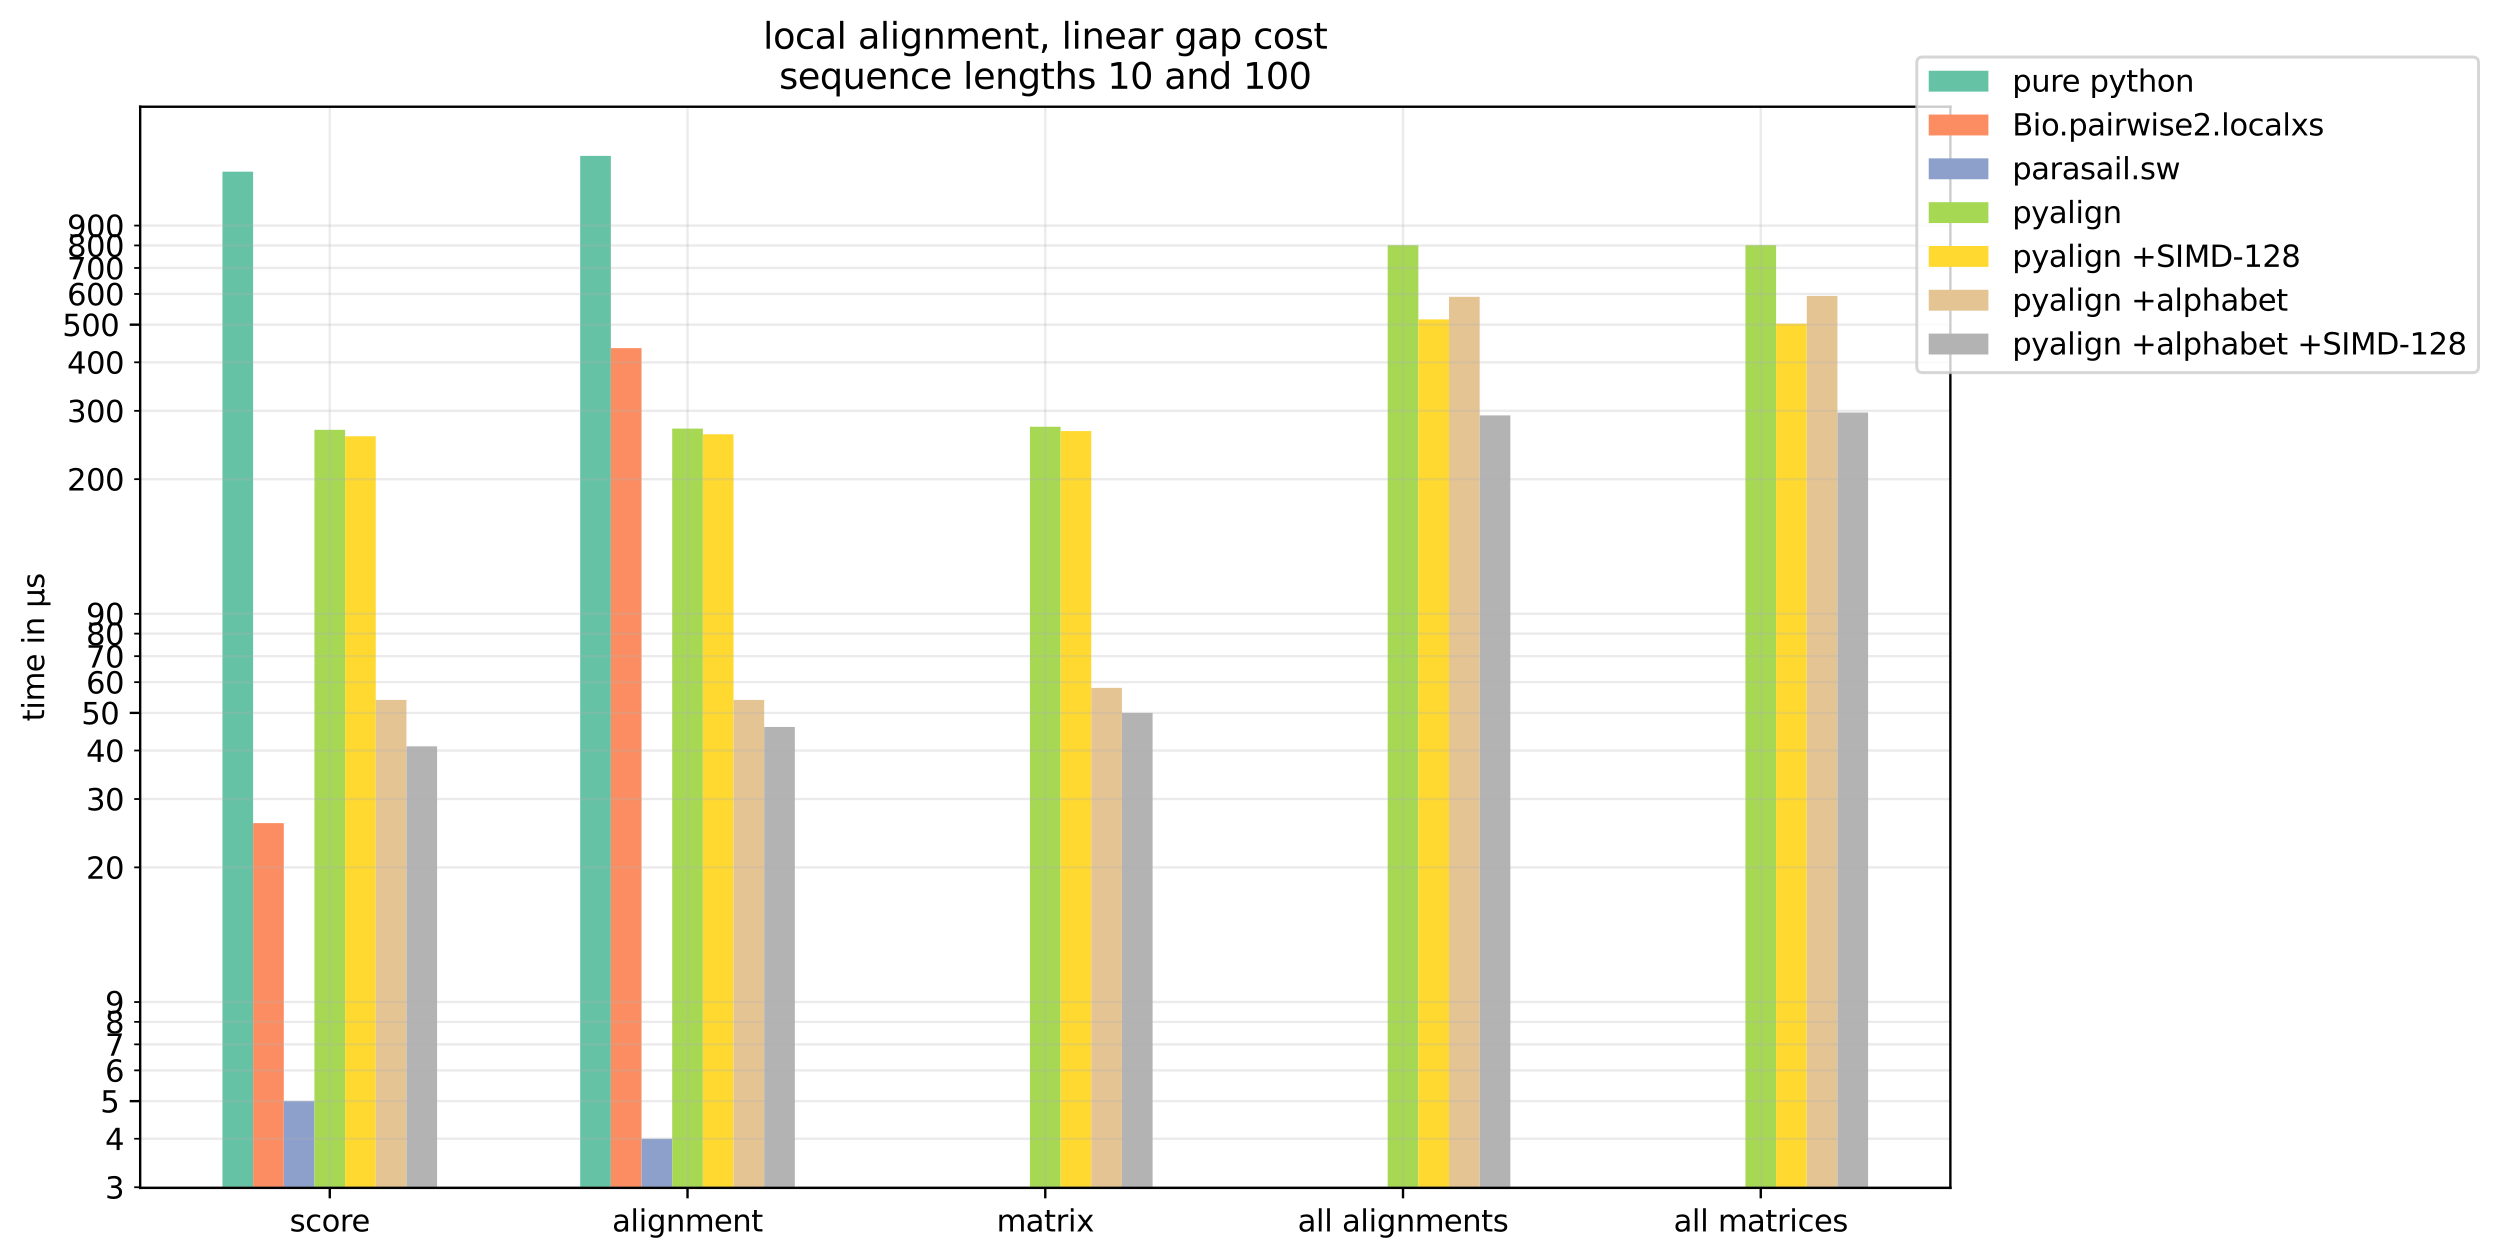 <?xml version="1.0" encoding="utf-8" standalone="no"?>
<!DOCTYPE svg PUBLIC "-//W3C//DTD SVG 1.1//EN"
  "http://www.w3.org/Graphics/SVG/1.1/DTD/svg11.dtd">
<svg xmlns:xlink="http://www.w3.org/1999/xlink" width="837.668pt" height="421.898pt" viewBox="0 0 837.668 421.898" xmlns="http://www.w3.org/2000/svg" version="1.1">
 <defs>
  <style type="text/css">*{stroke-linejoin: round; stroke-linecap: butt}</style>
 </defs>
 <g id="figure_1">
  <g id="patch_1">
   <path d="M 0 421.898 
L 837.668 421.898 
L 837.668 0 
L 0 0 
z
" style="fill: #ffffff"/>
  </g>
  <g id="axes_1">
   <g id="patch_2">
    <path d="M 46.966 398.019 
L 653.506 398.019 
L 653.506 35.755 
L 46.966 35.755 
z
" style="fill: #ffffff"/>
   </g>
   <g id="patch_3">
    <path d="M 74.536 130537.738 
L 84.81 130537.738 
L 84.81 57.528 
L 74.536 57.528 
z
" clip-path="url(#p6e5016bf63)" style="fill: #66c2a5"/>
   </g>
   <g id="patch_4">
    <path d="M 194.405 130537.738 
L 204.68 130537.738 
L 204.68 52.222 
L 194.405 52.222 
z
" clip-path="url(#p6e5016bf63)" style="fill: #66c2a5"/>
   </g>
   <g id="patch_5">
    <path clip-path="url(#p6e5016bf63)" style="fill: #66c2a5"/>
   </g>
   <g id="patch_6">
    <path clip-path="url(#p6e5016bf63)" style="fill: #66c2a5"/>
   </g>
   <g id="patch_7">
    <path clip-path="url(#p6e5016bf63)" style="fill: #66c2a5"/>
   </g>
   <g id="patch_8">
    <path d="M 84.81 130537.738 
L 95.085 130537.738 
L 95.085 275.811 
L 84.81 275.811 
z
" clip-path="url(#p6e5016bf63)" style="fill: #fc8d62"/>
   </g>
   <g id="patch_9">
    <path d="M 204.68 130537.738 
L 214.954 130537.738 
L 214.954 116.659 
L 204.68 116.659 
z
" clip-path="url(#p6e5016bf63)" style="fill: #fc8d62"/>
   </g>
   <g id="patch_10">
    <path clip-path="url(#p6e5016bf63)" style="fill: #fc8d62"/>
   </g>
   <g id="patch_11">
    <path clip-path="url(#p6e5016bf63)" style="fill: #fc8d62"/>
   </g>
   <g id="patch_12">
    <path clip-path="url(#p6e5016bf63)" style="fill: #fc8d62"/>
   </g>
   <g id="patch_13">
    <path d="M 95.085 130537.738 
L 105.359 130537.738 
L 105.359 368.947 
L 95.085 368.947 
z
" clip-path="url(#p6e5016bf63)" style="fill: #8da0cb"/>
   </g>
   <g id="patch_14">
    <path d="M 214.954 130537.738 
L 225.229 130537.738 
L 225.229 381.553 
L 214.954 381.553 
z
" clip-path="url(#p6e5016bf63)" style="fill: #8da0cb"/>
   </g>
   <g id="patch_15">
    <path clip-path="url(#p6e5016bf63)" style="fill: #8da0cb"/>
   </g>
   <g id="patch_16">
    <path clip-path="url(#p6e5016bf63)" style="fill: #8da0cb"/>
   </g>
   <g id="patch_17">
    <path clip-path="url(#p6e5016bf63)" style="fill: #8da0cb"/>
   </g>
   <g id="patch_18">
    <path d="M 105.359 130537.738 
L 115.634 130537.738 
L 115.634 144.021 
L 105.359 144.021 
z
" clip-path="url(#p6e5016bf63)" style="fill: #a6d854"/>
   </g>
   <g id="patch_19">
    <path d="M 225.229 130537.738 
L 235.503 130537.738 
L 235.503 143.601 
L 225.229 143.601 
z
" clip-path="url(#p6e5016bf63)" style="fill: #a6d854"/>
   </g>
   <g id="patch_20">
    <path d="M 345.098 130537.738 
L 355.373 130537.738 
L 355.373 142.977 
L 345.098 142.977 
z
" clip-path="url(#p6e5016bf63)" style="fill: #a6d854"/>
   </g>
   <g id="patch_21">
    <path d="M 464.968 130537.738 
L 475.242 130537.738 
L 475.242 82.169 
L 464.968 82.169 
z
" clip-path="url(#p6e5016bf63)" style="fill: #a6d854"/>
   </g>
   <g id="patch_22">
    <path d="M 584.837 130537.738 
L 595.112 130537.738 
L 595.112 82.169 
L 584.837 82.169 
z
" clip-path="url(#p6e5016bf63)" style="fill: #a6d854"/>
   </g>
   <g id="patch_23">
    <path d="M 115.634 130537.738 
L 125.908 130537.738 
L 125.908 146.169 
L 115.634 146.169 
z
" clip-path="url(#p6e5016bf63)" style="fill: #ffd92f"/>
   </g>
   <g id="patch_24">
    <path d="M 235.503 130537.738 
L 245.778 130537.738 
L 245.778 145.516 
L 235.503 145.516 
z
" clip-path="url(#p6e5016bf63)" style="fill: #ffd92f"/>
   </g>
   <g id="patch_25">
    <path d="M 355.373 130537.738 
L 365.647 130537.738 
L 365.647 144.444 
L 355.373 144.444 
z
" clip-path="url(#p6e5016bf63)" style="fill: #ffd92f"/>
   </g>
   <g id="patch_26">
    <path d="M 475.242 130537.738 
L 485.517 130537.738 
L 485.517 107.012 
L 475.242 107.012 
z
" clip-path="url(#p6e5016bf63)" style="fill: #ffd92f"/>
   </g>
   <g id="patch_27">
    <path d="M 595.112 130537.738 
L 605.387 130537.738 
L 605.387 108.453 
L 595.112 108.453 
z
" clip-path="url(#p6e5016bf63)" style="fill: #ffd92f"/>
   </g>
   <g id="patch_28">
    <path d="M 125.908 130537.738 
L 136.183 130537.738 
L 136.183 234.522 
L 125.908 234.522 
z
" clip-path="url(#p6e5016bf63)" style="fill: #e5c494"/>
   </g>
   <g id="patch_29">
    <path d="M 245.778 130537.738 
L 256.052 130537.738 
L 256.052 234.522 
L 245.778 234.522 
z
" clip-path="url(#p6e5016bf63)" style="fill: #e5c494"/>
   </g>
   <g id="patch_30">
    <path d="M 365.647 130537.738 
L 375.922 130537.738 
L 375.922 230.485 
L 365.647 230.485 
z
" clip-path="url(#p6e5016bf63)" style="fill: #e5c494"/>
   </g>
   <g id="patch_31">
    <path d="M 485.517 130537.738 
L 495.792 130537.738 
L 495.792 99.441 
L 485.517 99.441 
z
" clip-path="url(#p6e5016bf63)" style="fill: #e5c494"/>
   </g>
   <g id="patch_32">
    <path d="M 605.387 130537.738 
L 615.661 130537.738 
L 615.661 99.155 
L 605.387 99.155 
z
" clip-path="url(#p6e5016bf63)" style="fill: #e5c494"/>
   </g>
   <g id="patch_33">
    <path d="M 136.183 130537.738 
L 146.457 130537.738 
L 146.457 250.08 
L 136.183 250.08 
z
" clip-path="url(#p6e5016bf63)" style="fill: #b3b3b3"/>
   </g>
   <g id="patch_34">
    <path d="M 256.052 130537.738 
L 266.327 130537.738 
L 266.327 243.58 
L 256.052 243.58 
z
" clip-path="url(#p6e5016bf63)" style="fill: #b3b3b3"/>
   </g>
   <g id="patch_35">
    <path d="M 375.922 130537.738 
L 386.196 130537.738 
L 386.196 238.869 
L 375.922 238.869 
z
" clip-path="url(#p6e5016bf63)" style="fill: #b3b3b3"/>
   </g>
   <g id="patch_36">
    <path d="M 495.792 130537.738 
L 506.066 130537.738 
L 506.066 139.176 
L 495.792 139.176 
z
" clip-path="url(#p6e5016bf63)" style="fill: #b3b3b3"/>
   </g>
   <g id="patch_37">
    <path d="M 615.661 130537.738 
L 625.936 130537.738 
L 625.936 138.217 
L 615.661 138.217 
z
" clip-path="url(#p6e5016bf63)" style="fill: #b3b3b3"/>
   </g>
   <g id="matplotlib.axis_1">
    <g id="xtick_1">
     <g id="line2d_1">
      <path d="M 110.496 398.019 
L 110.496 35.755 
" clip-path="url(#p6e5016bf63)" style="fill: none; stroke: #b0b0b0; stroke-opacity: 0.25; stroke-width: 0.8; stroke-linecap: square"/>
     </g>
     <g id="line2d_2">
      <defs>
       <path id="m87da1cb34d" d="M 0 0 
L 0 3.5 
" style="stroke: #000000; stroke-width: 0.8"/>
      </defs>
      <g>
       <use xlink:href="#m87da1cb34d" x="110.496" y="398.019" style="stroke: #000000; stroke-width: 0.8"/>
      </g>
     </g>
     <g id="text_1">
      <!-- score -->
      <g transform="translate(97.064 412.618)scale(0.1 -0.1)">
       <defs>
        <path id="DejaVuSans-73" d="M 2834 3397 
L 2834 2853 
Q 2591 2978 2328 3040 
Q 2066 3103 1784 3103 
Q 1356 3103 1142 2972 
Q 928 2841 928 2578 
Q 928 2378 1081 2264 
Q 1234 2150 1697 2047 
L 1894 2003 
Q 2506 1872 2764 1633 
Q 3022 1394 3022 966 
Q 3022 478 2636 193 
Q 2250 -91 1575 -91 
Q 1294 -91 989 -36 
Q 684 19 347 128 
L 347 722 
Q 666 556 975 473 
Q 1284 391 1588 391 
Q 1994 391 2212 530 
Q 2431 669 2431 922 
Q 2431 1156 2273 1281 
Q 2116 1406 1581 1522 
L 1381 1569 
Q 847 1681 609 1914 
Q 372 2147 372 2553 
Q 372 3047 722 3315 
Q 1072 3584 1716 3584 
Q 2034 3584 2315 3537 
Q 2597 3491 2834 3397 
z
" transform="scale(0.016)"/>
        <path id="DejaVuSans-63" d="M 3122 3366 
L 3122 2828 
Q 2878 2963 2633 3030 
Q 2388 3097 2138 3097 
Q 1578 3097 1268 2742 
Q 959 2388 959 1747 
Q 959 1106 1268 751 
Q 1578 397 2138 397 
Q 2388 397 2633 464 
Q 2878 531 3122 666 
L 3122 134 
Q 2881 22 2623 -34 
Q 2366 -91 2075 -91 
Q 1284 -91 818 406 
Q 353 903 353 1747 
Q 353 2603 823 3093 
Q 1294 3584 2113 3584 
Q 2378 3584 2631 3529 
Q 2884 3475 3122 3366 
z
" transform="scale(0.016)"/>
        <path id="DejaVuSans-6f" d="M 1959 3097 
Q 1497 3097 1228 2736 
Q 959 2375 959 1747 
Q 959 1119 1226 758 
Q 1494 397 1959 397 
Q 2419 397 2687 759 
Q 2956 1122 2956 1747 
Q 2956 2369 2687 2733 
Q 2419 3097 1959 3097 
z
M 1959 3584 
Q 2709 3584 3137 3096 
Q 3566 2609 3566 1747 
Q 3566 888 3137 398 
Q 2709 -91 1959 -91 
Q 1206 -91 779 398 
Q 353 888 353 1747 
Q 353 2609 779 3096 
Q 1206 3584 1959 3584 
z
" transform="scale(0.016)"/>
        <path id="DejaVuSans-72" d="M 2631 2963 
Q 2534 3019 2420 3045 
Q 2306 3072 2169 3072 
Q 1681 3072 1420 2755 
Q 1159 2438 1159 1844 
L 1159 0 
L 581 0 
L 581 3500 
L 1159 3500 
L 1159 2956 
Q 1341 3275 1631 3429 
Q 1922 3584 2338 3584 
Q 2397 3584 2469 3576 
Q 2541 3569 2628 3553 
L 2631 2963 
z
" transform="scale(0.016)"/>
        <path id="DejaVuSans-65" d="M 3597 1894 
L 3597 1613 
L 953 1613 
Q 991 1019 1311 708 
Q 1631 397 2203 397 
Q 2534 397 2845 478 
Q 3156 559 3463 722 
L 3463 178 
Q 3153 47 2828 -22 
Q 2503 -91 2169 -91 
Q 1331 -91 842 396 
Q 353 884 353 1716 
Q 353 2575 817 3079 
Q 1281 3584 2069 3584 
Q 2775 3584 3186 3129 
Q 3597 2675 3597 1894 
z
M 3022 2063 
Q 3016 2534 2758 2815 
Q 2500 3097 2075 3097 
Q 1594 3097 1305 2825 
Q 1016 2553 972 2059 
L 3022 2063 
z
" transform="scale(0.016)"/>
       </defs>
       <use xlink:href="#DejaVuSans-73"/>
       <use xlink:href="#DejaVuSans-63" x="52.1"/>
       <use xlink:href="#DejaVuSans-6f" x="107.08"/>
       <use xlink:href="#DejaVuSans-72" x="168.262"/>
       <use xlink:href="#DejaVuSans-65" x="207.125"/>
      </g>
     </g>
    </g>
    <g id="xtick_2">
     <g id="line2d_3">
      <path d="M 230.366 398.019 
L 230.366 35.755 
" clip-path="url(#p6e5016bf63)" style="fill: none; stroke: #b0b0b0; stroke-opacity: 0.25; stroke-width: 0.8; stroke-linecap: square"/>
     </g>
     <g id="line2d_4">
      <g>
       <use xlink:href="#m87da1cb34d" x="230.366" y="398.019" style="stroke: #000000; stroke-width: 0.8"/>
      </g>
     </g>
     <g id="text_2">
      <!-- alignment -->
      <g transform="translate(205.105 412.618)scale(0.1 -0.1)">
       <defs>
        <path id="DejaVuSans-61" d="M 2194 1759 
Q 1497 1759 1228 1600 
Q 959 1441 959 1056 
Q 959 750 1161 570 
Q 1363 391 1709 391 
Q 2188 391 2477 730 
Q 2766 1069 2766 1631 
L 2766 1759 
L 2194 1759 
z
M 3341 1997 
L 3341 0 
L 2766 0 
L 2766 531 
Q 2569 213 2275 61 
Q 1981 -91 1556 -91 
Q 1019 -91 701 211 
Q 384 513 384 1019 
Q 384 1609 779 1909 
Q 1175 2209 1959 2209 
L 2766 2209 
L 2766 2266 
Q 2766 2663 2505 2880 
Q 2244 3097 1772 3097 
Q 1472 3097 1187 3025 
Q 903 2953 641 2809 
L 641 3341 
Q 956 3463 1253 3523 
Q 1550 3584 1831 3584 
Q 2591 3584 2966 3190 
Q 3341 2797 3341 1997 
z
" transform="scale(0.016)"/>
        <path id="DejaVuSans-6c" d="M 603 4863 
L 1178 4863 
L 1178 0 
L 603 0 
L 603 4863 
z
" transform="scale(0.016)"/>
        <path id="DejaVuSans-69" d="M 603 3500 
L 1178 3500 
L 1178 0 
L 603 0 
L 603 3500 
z
M 603 4863 
L 1178 4863 
L 1178 4134 
L 603 4134 
L 603 4863 
z
" transform="scale(0.016)"/>
        <path id="DejaVuSans-67" d="M 2906 1791 
Q 2906 2416 2648 2759 
Q 2391 3103 1925 3103 
Q 1463 3103 1205 2759 
Q 947 2416 947 1791 
Q 947 1169 1205 825 
Q 1463 481 1925 481 
Q 2391 481 2648 825 
Q 2906 1169 2906 1791 
z
M 3481 434 
Q 3481 -459 3084 -895 
Q 2688 -1331 1869 -1331 
Q 1566 -1331 1297 -1286 
Q 1028 -1241 775 -1147 
L 775 -588 
Q 1028 -725 1275 -790 
Q 1522 -856 1778 -856 
Q 2344 -856 2625 -561 
Q 2906 -266 2906 331 
L 2906 616 
Q 2728 306 2450 153 
Q 2172 0 1784 0 
Q 1141 0 747 490 
Q 353 981 353 1791 
Q 353 2603 747 3093 
Q 1141 3584 1784 3584 
Q 2172 3584 2450 3431 
Q 2728 3278 2906 2969 
L 2906 3500 
L 3481 3500 
L 3481 434 
z
" transform="scale(0.016)"/>
        <path id="DejaVuSans-6e" d="M 3513 2113 
L 3513 0 
L 2938 0 
L 2938 2094 
Q 2938 2591 2744 2837 
Q 2550 3084 2163 3084 
Q 1697 3084 1428 2787 
Q 1159 2491 1159 1978 
L 1159 0 
L 581 0 
L 581 3500 
L 1159 3500 
L 1159 2956 
Q 1366 3272 1645 3428 
Q 1925 3584 2291 3584 
Q 2894 3584 3203 3211 
Q 3513 2838 3513 2113 
z
" transform="scale(0.016)"/>
        <path id="DejaVuSans-6d" d="M 3328 2828 
Q 3544 3216 3844 3400 
Q 4144 3584 4550 3584 
Q 5097 3584 5394 3201 
Q 5691 2819 5691 2113 
L 5691 0 
L 5113 0 
L 5113 2094 
Q 5113 2597 4934 2840 
Q 4756 3084 4391 3084 
Q 3944 3084 3684 2787 
Q 3425 2491 3425 1978 
L 3425 0 
L 2847 0 
L 2847 2094 
Q 2847 2600 2669 2842 
Q 2491 3084 2119 3084 
Q 1678 3084 1418 2786 
Q 1159 2488 1159 1978 
L 1159 0 
L 581 0 
L 581 3500 
L 1159 3500 
L 1159 2956 
Q 1356 3278 1631 3431 
Q 1906 3584 2284 3584 
Q 2666 3584 2933 3390 
Q 3200 3197 3328 2828 
z
" transform="scale(0.016)"/>
        <path id="DejaVuSans-74" d="M 1172 4494 
L 1172 3500 
L 2356 3500 
L 2356 3053 
L 1172 3053 
L 1172 1153 
Q 1172 725 1289 603 
Q 1406 481 1766 481 
L 2356 481 
L 2356 0 
L 1766 0 
Q 1100 0 847 248 
Q 594 497 594 1153 
L 594 3053 
L 172 3053 
L 172 3500 
L 594 3500 
L 594 4494 
L 1172 4494 
z
" transform="scale(0.016)"/>
       </defs>
       <use xlink:href="#DejaVuSans-61"/>
       <use xlink:href="#DejaVuSans-6c" x="61.279"/>
       <use xlink:href="#DejaVuSans-69" x="89.062"/>
       <use xlink:href="#DejaVuSans-67" x="116.846"/>
       <use xlink:href="#DejaVuSans-6e" x="180.322"/>
       <use xlink:href="#DejaVuSans-6d" x="243.701"/>
       <use xlink:href="#DejaVuSans-65" x="341.113"/>
       <use xlink:href="#DejaVuSans-6e" x="402.637"/>
       <use xlink:href="#DejaVuSans-74" x="466.016"/>
      </g>
     </g>
    </g>
    <g id="xtick_3">
     <g id="line2d_5">
      <path d="M 350.236 398.019 
L 350.236 35.755 
" clip-path="url(#p6e5016bf63)" style="fill: none; stroke: #b0b0b0; stroke-opacity: 0.25; stroke-width: 0.8; stroke-linecap: square"/>
     </g>
     <g id="line2d_6">
      <g>
       <use xlink:href="#m87da1cb34d" x="350.236" y="398.019" style="stroke: #000000; stroke-width: 0.8"/>
      </g>
     </g>
     <g id="text_3">
      <!-- matrix -->
      <g transform="translate(333.937 412.618)scale(0.1 -0.1)">
       <defs>
        <path id="DejaVuSans-78" d="M 3513 3500 
L 2247 1797 
L 3578 0 
L 2900 0 
L 1881 1375 
L 863 0 
L 184 0 
L 1544 1831 
L 300 3500 
L 978 3500 
L 1906 2253 
L 2834 3500 
L 3513 3500 
z
" transform="scale(0.016)"/>
       </defs>
       <use xlink:href="#DejaVuSans-6d"/>
       <use xlink:href="#DejaVuSans-61" x="97.412"/>
       <use xlink:href="#DejaVuSans-74" x="158.691"/>
       <use xlink:href="#DejaVuSans-72" x="197.9"/>
       <use xlink:href="#DejaVuSans-69" x="239.014"/>
       <use xlink:href="#DejaVuSans-78" x="266.797"/>
      </g>
     </g>
    </g>
    <g id="xtick_4">
     <g id="line2d_7">
      <path d="M 470.105 398.019 
L 470.105 35.755 
" clip-path="url(#p6e5016bf63)" style="fill: none; stroke: #b0b0b0; stroke-opacity: 0.25; stroke-width: 0.8; stroke-linecap: square"/>
     </g>
     <g id="line2d_8">
      <g>
       <use xlink:href="#m87da1cb34d" x="470.105" y="398.019" style="stroke: #000000; stroke-width: 0.8"/>
      </g>
     </g>
     <g id="text_4">
      <!-- all alignments -->
      <g transform="translate(434.808 412.618)scale(0.1 -0.1)">
       <defs>
        <path id="DejaVuSans-20" transform="scale(0.016)"/>
       </defs>
       <use xlink:href="#DejaVuSans-61"/>
       <use xlink:href="#DejaVuSans-6c" x="61.279"/>
       <use xlink:href="#DejaVuSans-6c" x="89.062"/>
       <use xlink:href="#DejaVuSans-20" x="116.846"/>
       <use xlink:href="#DejaVuSans-61" x="148.633"/>
       <use xlink:href="#DejaVuSans-6c" x="209.912"/>
       <use xlink:href="#DejaVuSans-69" x="237.695"/>
       <use xlink:href="#DejaVuSans-67" x="265.479"/>
       <use xlink:href="#DejaVuSans-6e" x="328.955"/>
       <use xlink:href="#DejaVuSans-6d" x="392.334"/>
       <use xlink:href="#DejaVuSans-65" x="489.746"/>
       <use xlink:href="#DejaVuSans-6e" x="551.27"/>
       <use xlink:href="#DejaVuSans-74" x="614.648"/>
       <use xlink:href="#DejaVuSans-73" x="653.857"/>
      </g>
     </g>
    </g>
    <g id="xtick_5">
     <g id="line2d_9">
      <path d="M 589.975 398.019 
L 589.975 35.755 
" clip-path="url(#p6e5016bf63)" style="fill: none; stroke: #b0b0b0; stroke-opacity: 0.25; stroke-width: 0.8; stroke-linecap: square"/>
     </g>
     <g id="line2d_10">
      <g>
       <use xlink:href="#m87da1cb34d" x="589.975" y="398.019" style="stroke: #000000; stroke-width: 0.8"/>
      </g>
     </g>
     <g id="text_5">
      <!-- all matrices -->
      <g transform="translate(560.774 412.618)scale(0.1 -0.1)">
       <use xlink:href="#DejaVuSans-61"/>
       <use xlink:href="#DejaVuSans-6c" x="61.279"/>
       <use xlink:href="#DejaVuSans-6c" x="89.062"/>
       <use xlink:href="#DejaVuSans-20" x="116.846"/>
       <use xlink:href="#DejaVuSans-6d" x="148.633"/>
       <use xlink:href="#DejaVuSans-61" x="246.045"/>
       <use xlink:href="#DejaVuSans-74" x="307.324"/>
       <use xlink:href="#DejaVuSans-72" x="346.533"/>
       <use xlink:href="#DejaVuSans-69" x="387.646"/>
       <use xlink:href="#DejaVuSans-63" x="415.43"/>
       <use xlink:href="#DejaVuSans-65" x="470.41"/>
       <use xlink:href="#DejaVuSans-73" x="531.934"/>
      </g>
     </g>
    </g>
   </g>
   <g id="matplotlib.axis_2">
    <g id="ytick_1">
     <g id="line2d_11">
      <path d="M 46.966 368.947 
L 653.506 368.947 
" clip-path="url(#p6e5016bf63)" style="fill: none; stroke: #b0b0b0; stroke-opacity: 0.25; stroke-width: 0.8; stroke-linecap: square"/>
     </g>
     <g id="line2d_12">
      <defs>
       <path id="m12a1801120" d="M 0 0 
L -3.5 0 
" style="stroke: #000000; stroke-width: 0.8"/>
      </defs>
      <g>
       <use xlink:href="#m12a1801120" x="46.966" y="368.947" style="stroke: #000000; stroke-width: 0.8"/>
      </g>
     </g>
     <g id="text_6">
      <!-- 5 -->
      <g transform="translate(33.603 372.746)scale(0.1 -0.1)">
       <defs>
        <path id="DejaVuSans-35" d="M 691 4666 
L 3169 4666 
L 3169 4134 
L 1269 4134 
L 1269 2991 
Q 1406 3038 1543 3061 
Q 1681 3084 1819 3084 
Q 2600 3084 3056 2656 
Q 3513 2228 3513 1497 
Q 3513 744 3044 326 
Q 2575 -91 1722 -91 
Q 1428 -91 1123 -41 
Q 819 9 494 109 
L 494 744 
Q 775 591 1075 516 
Q 1375 441 1709 441 
Q 2250 441 2565 725 
Q 2881 1009 2881 1497 
Q 2881 1984 2565 2268 
Q 2250 2553 1709 2553 
Q 1456 2553 1204 2497 
Q 953 2441 691 2322 
L 691 4666 
z
" transform="scale(0.016)"/>
       </defs>
       <use xlink:href="#DejaVuSans-35"/>
      </g>
     </g>
    </g>
    <g id="ytick_2">
     <g id="line2d_13">
      <path d="M 46.966 238.869 
L 653.506 238.869 
" clip-path="url(#p6e5016bf63)" style="fill: none; stroke: #b0b0b0; stroke-opacity: 0.25; stroke-width: 0.8; stroke-linecap: square"/>
     </g>
     <g id="line2d_14">
      <g>
       <use xlink:href="#m12a1801120" x="46.966" y="238.869" style="stroke: #000000; stroke-width: 0.8"/>
      </g>
     </g>
     <g id="text_7">
      <!-- 50 -->
      <g transform="translate(27.241 242.668)scale(0.1 -0.1)">
       <defs>
        <path id="DejaVuSans-30" d="M 2034 4250 
Q 1547 4250 1301 3770 
Q 1056 3291 1056 2328 
Q 1056 1369 1301 889 
Q 1547 409 2034 409 
Q 2525 409 2770 889 
Q 3016 1369 3016 2328 
Q 3016 3291 2770 3770 
Q 2525 4250 2034 4250 
z
M 2034 4750 
Q 2819 4750 3233 4129 
Q 3647 3509 3647 2328 
Q 3647 1150 3233 529 
Q 2819 -91 2034 -91 
Q 1250 -91 836 529 
Q 422 1150 422 2328 
Q 422 3509 836 4129 
Q 1250 4750 2034 4750 
z
" transform="scale(0.016)"/>
       </defs>
       <use xlink:href="#DejaVuSans-35"/>
       <use xlink:href="#DejaVuSans-30" x="63.623"/>
      </g>
     </g>
    </g>
    <g id="ytick_3">
     <g id="line2d_15">
      <path d="M 46.966 108.791 
L 653.506 108.791 
" clip-path="url(#p6e5016bf63)" style="fill: none; stroke: #b0b0b0; stroke-opacity: 0.25; stroke-width: 0.8; stroke-linecap: square"/>
     </g>
     <g id="line2d_16">
      <g>
       <use xlink:href="#m12a1801120" x="46.966" y="108.791" style="stroke: #000000; stroke-width: 0.8"/>
      </g>
     </g>
     <g id="text_8">
      <!-- 500 -->
      <g transform="translate(20.878 112.591)scale(0.1 -0.1)">
       <use xlink:href="#DejaVuSans-35"/>
       <use xlink:href="#DejaVuSans-30" x="63.623"/>
       <use xlink:href="#DejaVuSans-30" x="127.246"/>
      </g>
     </g>
    </g>
    <g id="ytick_4">
     <g id="line2d_17">
      <path d="M 46.966 397.805 
L 653.506 397.805 
" clip-path="url(#p6e5016bf63)" style="fill: none; stroke: #b0b0b0; stroke-opacity: 0.25; stroke-width: 0.8; stroke-linecap: square"/>
     </g>
     <g id="line2d_18">
      <defs>
       <path id="m8eb2b98ceb" d="M 0 0 
L -2 0 
" style="stroke: #000000; stroke-width: 0.6"/>
      </defs>
      <g>
       <use xlink:href="#m8eb2b98ceb" x="46.966" y="397.805" style="stroke: #000000; stroke-width: 0.6"/>
      </g>
     </g>
     <g id="text_9">
      <!-- 3 -->
      <g transform="translate(35.203 401.604)scale(0.1 -0.1)">
       <defs>
        <path id="DejaVuSans-33" d="M 2597 2516 
Q 3050 2419 3304 2112 
Q 3559 1806 3559 1356 
Q 3559 666 3084 287 
Q 2609 -91 1734 -91 
Q 1441 -91 1130 -33 
Q 819 25 488 141 
L 488 750 
Q 750 597 1062 519 
Q 1375 441 1716 441 
Q 2309 441 2620 675 
Q 2931 909 2931 1356 
Q 2931 1769 2642 2001 
Q 2353 2234 1838 2234 
L 1294 2234 
L 1294 2753 
L 1863 2753 
Q 2328 2753 2575 2939 
Q 2822 3125 2822 3475 
Q 2822 3834 2567 4026 
Q 2313 4219 1838 4219 
Q 1578 4219 1281 4162 
Q 984 4106 628 3988 
L 628 4550 
Q 988 4650 1302 4700 
Q 1616 4750 1894 4750 
Q 2613 4750 3031 4423 
Q 3450 4097 3450 3541 
Q 3450 3153 3228 2886 
Q 3006 2619 2597 2516 
z
" transform="scale(0.016)"/>
       </defs>
       <use xlink:href="#DejaVuSans-33"/>
      </g>
     </g>
    </g>
    <g id="ytick_5">
     <g id="line2d_19">
      <path d="M 46.966 381.553 
L 653.506 381.553 
" clip-path="url(#p6e5016bf63)" style="fill: none; stroke: #b0b0b0; stroke-opacity: 0.25; stroke-width: 0.8; stroke-linecap: square"/>
     </g>
     <g id="line2d_20">
      <g>
       <use xlink:href="#m8eb2b98ceb" x="46.966" y="381.553" style="stroke: #000000; stroke-width: 0.6"/>
      </g>
     </g>
     <g id="text_10">
      <!-- 4 -->
      <g transform="translate(35.203 385.352)scale(0.1 -0.1)">
       <defs>
        <path id="DejaVuSans-34" d="M 2419 4116 
L 825 1625 
L 2419 1625 
L 2419 4116 
z
M 2253 4666 
L 3047 4666 
L 3047 1625 
L 3713 1625 
L 3713 1100 
L 3047 1100 
L 3047 0 
L 2419 0 
L 2419 1100 
L 313 1100 
L 313 1709 
L 2253 4666 
z
" transform="scale(0.016)"/>
       </defs>
       <use xlink:href="#DejaVuSans-34"/>
      </g>
     </g>
    </g>
    <g id="ytick_6">
     <g id="line2d_21">
      <path d="M 46.966 358.647 
L 653.506 358.647 
" clip-path="url(#p6e5016bf63)" style="fill: none; stroke: #b0b0b0; stroke-opacity: 0.25; stroke-width: 0.8; stroke-linecap: square"/>
     </g>
     <g id="line2d_22">
      <g>
       <use xlink:href="#m8eb2b98ceb" x="46.966" y="358.647" style="stroke: #000000; stroke-width: 0.6"/>
      </g>
     </g>
     <g id="text_11">
      <!-- 6 -->
      <g transform="translate(35.203 362.447)scale(0.1 -0.1)">
       <defs>
        <path id="DejaVuSans-36" d="M 2113 2584 
Q 1688 2584 1439 2293 
Q 1191 2003 1191 1497 
Q 1191 994 1439 701 
Q 1688 409 2113 409 
Q 2538 409 2786 701 
Q 3034 994 3034 1497 
Q 3034 2003 2786 2293 
Q 2538 2584 2113 2584 
z
M 3366 4563 
L 3366 3988 
Q 3128 4100 2886 4159 
Q 2644 4219 2406 4219 
Q 1781 4219 1451 3797 
Q 1122 3375 1075 2522 
Q 1259 2794 1537 2939 
Q 1816 3084 2150 3084 
Q 2853 3084 3261 2657 
Q 3669 2231 3669 1497 
Q 3669 778 3244 343 
Q 2819 -91 2113 -91 
Q 1303 -91 875 529 
Q 447 1150 447 2328 
Q 447 3434 972 4092 
Q 1497 4750 2381 4750 
Q 2619 4750 2861 4703 
Q 3103 4656 3366 4563 
z
" transform="scale(0.016)"/>
       </defs>
       <use xlink:href="#DejaVuSans-36"/>
      </g>
     </g>
    </g>
    <g id="ytick_7">
     <g id="line2d_23">
      <path d="M 46.966 349.939 
L 653.506 349.939 
" clip-path="url(#p6e5016bf63)" style="fill: none; stroke: #b0b0b0; stroke-opacity: 0.25; stroke-width: 0.8; stroke-linecap: square"/>
     </g>
     <g id="line2d_24">
      <g>
       <use xlink:href="#m8eb2b98ceb" x="46.966" y="349.939" style="stroke: #000000; stroke-width: 0.6"/>
      </g>
     </g>
     <g id="text_12">
      <!-- 7 -->
      <g transform="translate(35.203 353.738)scale(0.1 -0.1)">
       <defs>
        <path id="DejaVuSans-37" d="M 525 4666 
L 3525 4666 
L 3525 4397 
L 1831 0 
L 1172 0 
L 2766 4134 
L 525 4134 
L 525 4666 
z
" transform="scale(0.016)"/>
       </defs>
       <use xlink:href="#DejaVuSans-37"/>
      </g>
     </g>
    </g>
    <g id="ytick_8">
     <g id="line2d_25">
      <path d="M 46.966 342.396 
L 653.506 342.396 
" clip-path="url(#p6e5016bf63)" style="fill: none; stroke: #b0b0b0; stroke-opacity: 0.25; stroke-width: 0.8; stroke-linecap: square"/>
     </g>
     <g id="line2d_26">
      <g>
       <use xlink:href="#m8eb2b98ceb" x="46.966" y="342.396" style="stroke: #000000; stroke-width: 0.6"/>
      </g>
     </g>
     <g id="text_13">
      <!-- 8 -->
      <g transform="translate(35.203 346.195)scale(0.1 -0.1)">
       <defs>
        <path id="DejaVuSans-38" d="M 2034 2216 
Q 1584 2216 1326 1975 
Q 1069 1734 1069 1313 
Q 1069 891 1326 650 
Q 1584 409 2034 409 
Q 2484 409 2743 651 
Q 3003 894 3003 1313 
Q 3003 1734 2745 1975 
Q 2488 2216 2034 2216 
z
M 1403 2484 
Q 997 2584 770 2862 
Q 544 3141 544 3541 
Q 544 4100 942 4425 
Q 1341 4750 2034 4750 
Q 2731 4750 3128 4425 
Q 3525 4100 3525 3541 
Q 3525 3141 3298 2862 
Q 3072 2584 2669 2484 
Q 3125 2378 3379 2068 
Q 3634 1759 3634 1313 
Q 3634 634 3220 271 
Q 2806 -91 2034 -91 
Q 1263 -91 848 271 
Q 434 634 434 1313 
Q 434 1759 690 2068 
Q 947 2378 1403 2484 
z
M 1172 3481 
Q 1172 3119 1398 2916 
Q 1625 2713 2034 2713 
Q 2441 2713 2670 2916 
Q 2900 3119 2900 3481 
Q 2900 3844 2670 4047 
Q 2441 4250 2034 4250 
Q 1625 4250 1398 4047 
Q 1172 3844 1172 3481 
z
" transform="scale(0.016)"/>
       </defs>
       <use xlink:href="#DejaVuSans-38"/>
      </g>
     </g>
    </g>
    <g id="ytick_9">
     <g id="line2d_27">
      <path d="M 46.966 335.742 
L 653.506 335.742 
" clip-path="url(#p6e5016bf63)" style="fill: none; stroke: #b0b0b0; stroke-opacity: 0.25; stroke-width: 0.8; stroke-linecap: square"/>
     </g>
     <g id="line2d_28">
      <g>
       <use xlink:href="#m8eb2b98ceb" x="46.966" y="335.742" style="stroke: #000000; stroke-width: 0.6"/>
      </g>
     </g>
     <g id="text_14">
      <!-- 9 -->
      <g transform="translate(35.203 339.541)scale(0.1 -0.1)">
       <defs>
        <path id="DejaVuSans-39" d="M 703 97 
L 703 672 
Q 941 559 1184 500 
Q 1428 441 1663 441 
Q 2288 441 2617 861 
Q 2947 1281 2994 2138 
Q 2813 1869 2534 1725 
Q 2256 1581 1919 1581 
Q 1219 1581 811 2004 
Q 403 2428 403 3163 
Q 403 3881 828 4315 
Q 1253 4750 1959 4750 
Q 2769 4750 3195 4129 
Q 3622 3509 3622 2328 
Q 3622 1225 3098 567 
Q 2575 -91 1691 -91 
Q 1453 -91 1209 -44 
Q 966 3 703 97 
z
M 1959 2075 
Q 2384 2075 2632 2365 
Q 2881 2656 2881 3163 
Q 2881 3666 2632 3958 
Q 2384 4250 1959 4250 
Q 1534 4250 1286 3958 
Q 1038 3666 1038 3163 
Q 1038 2656 1286 2365 
Q 1534 2075 1959 2075 
z
" transform="scale(0.016)"/>
       </defs>
       <use xlink:href="#DejaVuSans-39"/>
      </g>
     </g>
    </g>
    <g id="ytick_10">
     <g id="line2d_29">
      <path d="M 46.966 290.632 
L 653.506 290.632 
" clip-path="url(#p6e5016bf63)" style="fill: none; stroke: #b0b0b0; stroke-opacity: 0.25; stroke-width: 0.8; stroke-linecap: square"/>
     </g>
     <g id="line2d_30">
      <g>
       <use xlink:href="#m8eb2b98ceb" x="46.966" y="290.632" style="stroke: #000000; stroke-width: 0.6"/>
      </g>
     </g>
     <g id="text_15">
      <!-- 20 -->
      <g transform="translate(28.841 294.432)scale(0.1 -0.1)">
       <defs>
        <path id="DejaVuSans-32" d="M 1228 531 
L 3431 531 
L 3431 0 
L 469 0 
L 469 531 
Q 828 903 1448 1529 
Q 2069 2156 2228 2338 
Q 2531 2678 2651 2914 
Q 2772 3150 2772 3378 
Q 2772 3750 2511 3984 
Q 2250 4219 1831 4219 
Q 1534 4219 1204 4116 
Q 875 4013 500 3803 
L 500 4441 
Q 881 4594 1212 4672 
Q 1544 4750 1819 4750 
Q 2544 4750 2975 4387 
Q 3406 4025 3406 3419 
Q 3406 3131 3298 2873 
Q 3191 2616 2906 2266 
Q 2828 2175 2409 1742 
Q 1991 1309 1228 531 
z
" transform="scale(0.016)"/>
       </defs>
       <use xlink:href="#DejaVuSans-32"/>
       <use xlink:href="#DejaVuSans-30" x="63.623"/>
      </g>
     </g>
    </g>
    <g id="ytick_11">
     <g id="line2d_31">
      <path d="M 46.966 267.727 
L 653.506 267.727 
" clip-path="url(#p6e5016bf63)" style="fill: none; stroke: #b0b0b0; stroke-opacity: 0.25; stroke-width: 0.8; stroke-linecap: square"/>
     </g>
     <g id="line2d_32">
      <g>
       <use xlink:href="#m8eb2b98ceb" x="46.966" y="267.727" style="stroke: #000000; stroke-width: 0.6"/>
      </g>
     </g>
     <g id="text_16">
      <!-- 30 -->
      <g transform="translate(28.841 271.526)scale(0.1 -0.1)">
       <use xlink:href="#DejaVuSans-33"/>
       <use xlink:href="#DejaVuSans-30" x="63.623"/>
      </g>
     </g>
    </g>
    <g id="ytick_12">
     <g id="line2d_33">
      <path d="M 46.966 251.475 
L 653.506 251.475 
" clip-path="url(#p6e5016bf63)" style="fill: none; stroke: #b0b0b0; stroke-opacity: 0.25; stroke-width: 0.8; stroke-linecap: square"/>
     </g>
     <g id="line2d_34">
      <g>
       <use xlink:href="#m8eb2b98ceb" x="46.966" y="251.475" style="stroke: #000000; stroke-width: 0.6"/>
      </g>
     </g>
     <g id="text_17">
      <!-- 40 -->
      <g transform="translate(28.841 255.274)scale(0.1 -0.1)">
       <use xlink:href="#DejaVuSans-34"/>
       <use xlink:href="#DejaVuSans-30" x="63.623"/>
      </g>
     </g>
    </g>
    <g id="ytick_13">
     <g id="line2d_35">
      <path d="M 46.966 228.57 
L 653.506 228.57 
" clip-path="url(#p6e5016bf63)" style="fill: none; stroke: #b0b0b0; stroke-opacity: 0.25; stroke-width: 0.8; stroke-linecap: square"/>
     </g>
     <g id="line2d_36">
      <g>
       <use xlink:href="#m8eb2b98ceb" x="46.966" y="228.57" style="stroke: #000000; stroke-width: 0.6"/>
      </g>
     </g>
     <g id="text_18">
      <!-- 60 -->
      <g transform="translate(28.841 232.369)scale(0.1 -0.1)">
       <use xlink:href="#DejaVuSans-36"/>
       <use xlink:href="#DejaVuSans-30" x="63.623"/>
      </g>
     </g>
    </g>
    <g id="ytick_14">
     <g id="line2d_37">
      <path d="M 46.966 219.861 
L 653.506 219.861 
" clip-path="url(#p6e5016bf63)" style="fill: none; stroke: #b0b0b0; stroke-opacity: 0.25; stroke-width: 0.8; stroke-linecap: square"/>
     </g>
     <g id="line2d_38">
      <g>
       <use xlink:href="#m8eb2b98ceb" x="46.966" y="219.861" style="stroke: #000000; stroke-width: 0.6"/>
      </g>
     </g>
     <g id="text_19">
      <!-- 70 -->
      <g transform="translate(28.841 223.66)scale(0.1 -0.1)">
       <use xlink:href="#DejaVuSans-37"/>
       <use xlink:href="#DejaVuSans-30" x="63.623"/>
      </g>
     </g>
    </g>
    <g id="ytick_15">
     <g id="line2d_39">
      <path d="M 46.966 212.318 
L 653.506 212.318 
" clip-path="url(#p6e5016bf63)" style="fill: none; stroke: #b0b0b0; stroke-opacity: 0.25; stroke-width: 0.8; stroke-linecap: square"/>
     </g>
     <g id="line2d_40">
      <g>
       <use xlink:href="#m8eb2b98ceb" x="46.966" y="212.318" style="stroke: #000000; stroke-width: 0.6"/>
      </g>
     </g>
     <g id="text_20">
      <!-- 80 -->
      <g transform="translate(28.841 216.117)scale(0.1 -0.1)">
       <use xlink:href="#DejaVuSans-38"/>
       <use xlink:href="#DejaVuSans-30" x="63.623"/>
      </g>
     </g>
    </g>
    <g id="ytick_16">
     <g id="line2d_41">
      <path d="M 46.966 205.664 
L 653.506 205.664 
" clip-path="url(#p6e5016bf63)" style="fill: none; stroke: #b0b0b0; stroke-opacity: 0.25; stroke-width: 0.8; stroke-linecap: square"/>
     </g>
     <g id="line2d_42">
      <g>
       <use xlink:href="#m8eb2b98ceb" x="46.966" y="205.664" style="stroke: #000000; stroke-width: 0.6"/>
      </g>
     </g>
     <g id="text_21">
      <!-- 90 -->
      <g transform="translate(28.841 209.463)scale(0.1 -0.1)">
       <use xlink:href="#DejaVuSans-39"/>
       <use xlink:href="#DejaVuSans-30" x="63.623"/>
      </g>
     </g>
    </g>
    <g id="ytick_17">
     <g id="line2d_43">
      <path d="M 46.966 160.555 
L 653.506 160.555 
" clip-path="url(#p6e5016bf63)" style="fill: none; stroke: #b0b0b0; stroke-opacity: 0.25; stroke-width: 0.8; stroke-linecap: square"/>
     </g>
     <g id="line2d_44">
      <g>
       <use xlink:href="#m8eb2b98ceb" x="46.966" y="160.555" style="stroke: #000000; stroke-width: 0.6"/>
      </g>
     </g>
     <g id="text_22">
      <!-- 200 -->
      <g transform="translate(22.478 164.354)scale(0.1 -0.1)">
       <use xlink:href="#DejaVuSans-32"/>
       <use xlink:href="#DejaVuSans-30" x="63.623"/>
       <use xlink:href="#DejaVuSans-30" x="127.246"/>
      </g>
     </g>
    </g>
    <g id="ytick_18">
     <g id="line2d_45">
      <path d="M 46.966 137.649 
L 653.506 137.649 
" clip-path="url(#p6e5016bf63)" style="fill: none; stroke: #b0b0b0; stroke-opacity: 0.25; stroke-width: 0.8; stroke-linecap: square"/>
     </g>
     <g id="line2d_46">
      <g>
       <use xlink:href="#m8eb2b98ceb" x="46.966" y="137.649" style="stroke: #000000; stroke-width: 0.6"/>
      </g>
     </g>
     <g id="text_23">
      <!-- 300 -->
      <g transform="translate(22.478 141.448)scale(0.1 -0.1)">
       <use xlink:href="#DejaVuSans-33"/>
       <use xlink:href="#DejaVuSans-30" x="63.623"/>
       <use xlink:href="#DejaVuSans-30" x="127.246"/>
      </g>
     </g>
    </g>
    <g id="ytick_19">
     <g id="line2d_47">
      <path d="M 46.966 121.397 
L 653.506 121.397 
" clip-path="url(#p6e5016bf63)" style="fill: none; stroke: #b0b0b0; stroke-opacity: 0.25; stroke-width: 0.8; stroke-linecap: square"/>
     </g>
     <g id="line2d_48">
      <g>
       <use xlink:href="#m8eb2b98ceb" x="46.966" y="121.397" style="stroke: #000000; stroke-width: 0.6"/>
      </g>
     </g>
     <g id="text_24">
      <!-- 400 -->
      <g transform="translate(22.478 125.196)scale(0.1 -0.1)">
       <use xlink:href="#DejaVuSans-34"/>
       <use xlink:href="#DejaVuSans-30" x="63.623"/>
       <use xlink:href="#DejaVuSans-30" x="127.246"/>
      </g>
     </g>
    </g>
    <g id="ytick_20">
     <g id="line2d_49">
      <path d="M 46.966 98.492 
L 653.506 98.492 
" clip-path="url(#p6e5016bf63)" style="fill: none; stroke: #b0b0b0; stroke-opacity: 0.25; stroke-width: 0.8; stroke-linecap: square"/>
     </g>
     <g id="line2d_50">
      <g>
       <use xlink:href="#m8eb2b98ceb" x="46.966" y="98.492" style="stroke: #000000; stroke-width: 0.6"/>
      </g>
     </g>
     <g id="text_25">
      <!-- 600 -->
      <g transform="translate(22.478 102.291)scale(0.1 -0.1)">
       <use xlink:href="#DejaVuSans-36"/>
       <use xlink:href="#DejaVuSans-30" x="63.623"/>
       <use xlink:href="#DejaVuSans-30" x="127.246"/>
      </g>
     </g>
    </g>
    <g id="ytick_21">
     <g id="line2d_51">
      <path d="M 46.966 89.783 
L 653.506 89.783 
" clip-path="url(#p6e5016bf63)" style="fill: none; stroke: #b0b0b0; stroke-opacity: 0.25; stroke-width: 0.8; stroke-linecap: square"/>
     </g>
     <g id="line2d_52">
      <g>
       <use xlink:href="#m8eb2b98ceb" x="46.966" y="89.783" style="stroke: #000000; stroke-width: 0.6"/>
      </g>
     </g>
     <g id="text_26">
      <!-- 700 -->
      <g transform="translate(22.478 93.583)scale(0.1 -0.1)">
       <use xlink:href="#DejaVuSans-37"/>
       <use xlink:href="#DejaVuSans-30" x="63.623"/>
       <use xlink:href="#DejaVuSans-30" x="127.246"/>
      </g>
     </g>
    </g>
    <g id="ytick_22">
     <g id="line2d_53">
      <path d="M 46.966 82.24 
L 653.506 82.24 
" clip-path="url(#p6e5016bf63)" style="fill: none; stroke: #b0b0b0; stroke-opacity: 0.25; stroke-width: 0.8; stroke-linecap: square"/>
     </g>
     <g id="line2d_54">
      <g>
       <use xlink:href="#m8eb2b98ceb" x="46.966" y="82.24" style="stroke: #000000; stroke-width: 0.6"/>
      </g>
     </g>
     <g id="text_27">
      <!-- 800 -->
      <g transform="translate(22.478 86.039)scale(0.1 -0.1)">
       <use xlink:href="#DejaVuSans-38"/>
       <use xlink:href="#DejaVuSans-30" x="63.623"/>
       <use xlink:href="#DejaVuSans-30" x="127.246"/>
      </g>
     </g>
    </g>
    <g id="ytick_23">
     <g id="line2d_55">
      <path d="M 46.966 75.586 
L 653.506 75.586 
" clip-path="url(#p6e5016bf63)" style="fill: none; stroke: #b0b0b0; stroke-opacity: 0.25; stroke-width: 0.8; stroke-linecap: square"/>
     </g>
     <g id="line2d_56">
      <g>
       <use xlink:href="#m8eb2b98ceb" x="46.966" y="75.586" style="stroke: #000000; stroke-width: 0.6"/>
      </g>
     </g>
     <g id="text_28">
      <!-- 900 -->
      <g transform="translate(22.478 79.385)scale(0.1 -0.1)">
       <use xlink:href="#DejaVuSans-39"/>
       <use xlink:href="#DejaVuSans-30" x="63.623"/>
       <use xlink:href="#DejaVuSans-30" x="127.246"/>
      </g>
     </g>
    </g>
    <g id="text_29">
     <!-- time in μs -->
     <g transform="translate(14.798 241.705)rotate(-90)scale(0.1 -0.1)">
      <defs>
       <path id="DejaVuSans-3bc" d="M 544 -1331 
L 544 3500 
L 1119 3500 
L 1119 1325 
Q 1119 872 1334 640 
Q 1550 409 1972 409 
Q 2434 409 2667 671 
Q 2900 934 2900 1459 
L 2900 3500 
L 3475 3500 
L 3475 806 
Q 3475 619 3529 530 
Q 3584 441 3700 441 
Q 3728 441 3778 458 
Q 3828 475 3916 513 
L 3916 50 
Q 3788 -22 3673 -56 
Q 3559 -91 3450 -91 
Q 3234 -91 3106 31 
Q 2978 153 2931 403 
Q 2775 156 2548 32 
Q 2322 -91 2016 -91 
Q 1697 -91 1473 31 
Q 1250 153 1119 397 
L 1119 -1331 
L 544 -1331 
z
" transform="scale(0.016)"/>
      </defs>
      <use xlink:href="#DejaVuSans-74"/>
      <use xlink:href="#DejaVuSans-69" x="39.209"/>
      <use xlink:href="#DejaVuSans-6d" x="66.992"/>
      <use xlink:href="#DejaVuSans-65" x="164.404"/>
      <use xlink:href="#DejaVuSans-20" x="225.928"/>
      <use xlink:href="#DejaVuSans-69" x="257.715"/>
      <use xlink:href="#DejaVuSans-6e" x="285.498"/>
      <use xlink:href="#DejaVuSans-20" x="348.877"/>
      <use xlink:href="#DejaVuSans-3bc" x="380.664"/>
      <use xlink:href="#DejaVuSans-73" x="444.287"/>
     </g>
    </g>
   </g>
   <g id="patch_38">
    <path d="M 46.966 398.019 
L 46.966 35.755 
" style="fill: none; stroke: #000000; stroke-width: 0.8; stroke-linejoin: miter; stroke-linecap: square"/>
   </g>
   <g id="patch_39">
    <path d="M 653.506 398.019 
L 653.506 35.755 
" style="fill: none; stroke: #000000; stroke-width: 0.8; stroke-linejoin: miter; stroke-linecap: square"/>
   </g>
   <g id="patch_40">
    <path d="M 46.966 398.019 
L 653.506 398.019 
" style="fill: none; stroke: #000000; stroke-width: 0.8; stroke-linejoin: miter; stroke-linecap: square"/>
   </g>
   <g id="patch_41">
    <path d="M 46.966 35.755 
L 653.506 35.755 
" style="fill: none; stroke: #000000; stroke-width: 0.8; stroke-linejoin: miter; stroke-linecap: square"/>
   </g>
   <g id="text_30">
    <!-- local alignment, linear gap cost -->
    <g transform="translate(255.692 16.318)scale(0.12 -0.12)">
     <defs>
      <path id="DejaVuSans-2c" d="M 750 794 
L 1409 794 
L 1409 256 
L 897 -744 
L 494 -744 
L 750 256 
L 750 794 
z
" transform="scale(0.016)"/>
      <path id="DejaVuSans-70" d="M 1159 525 
L 1159 -1331 
L 581 -1331 
L 581 3500 
L 1159 3500 
L 1159 2969 
Q 1341 3281 1617 3432 
Q 1894 3584 2278 3584 
Q 2916 3584 3314 3078 
Q 3713 2572 3713 1747 
Q 3713 922 3314 415 
Q 2916 -91 2278 -91 
Q 1894 -91 1617 61 
Q 1341 213 1159 525 
z
M 3116 1747 
Q 3116 2381 2855 2742 
Q 2594 3103 2138 3103 
Q 1681 3103 1420 2742 
Q 1159 2381 1159 1747 
Q 1159 1113 1420 752 
Q 1681 391 2138 391 
Q 2594 391 2855 752 
Q 3116 1113 3116 1747 
z
" transform="scale(0.016)"/>
     </defs>
     <use xlink:href="#DejaVuSans-6c"/>
     <use xlink:href="#DejaVuSans-6f" x="27.783"/>
     <use xlink:href="#DejaVuSans-63" x="88.965"/>
     <use xlink:href="#DejaVuSans-61" x="143.945"/>
     <use xlink:href="#DejaVuSans-6c" x="205.225"/>
     <use xlink:href="#DejaVuSans-20" x="233.008"/>
     <use xlink:href="#DejaVuSans-61" x="264.795"/>
     <use xlink:href="#DejaVuSans-6c" x="326.074"/>
     <use xlink:href="#DejaVuSans-69" x="353.857"/>
     <use xlink:href="#DejaVuSans-67" x="381.641"/>
     <use xlink:href="#DejaVuSans-6e" x="445.117"/>
     <use xlink:href="#DejaVuSans-6d" x="508.496"/>
     <use xlink:href="#DejaVuSans-65" x="605.908"/>
     <use xlink:href="#DejaVuSans-6e" x="667.432"/>
     <use xlink:href="#DejaVuSans-74" x="730.811"/>
     <use xlink:href="#DejaVuSans-2c" x="770.02"/>
     <use xlink:href="#DejaVuSans-20" x="801.807"/>
     <use xlink:href="#DejaVuSans-6c" x="833.594"/>
     <use xlink:href="#DejaVuSans-69" x="861.377"/>
     <use xlink:href="#DejaVuSans-6e" x="889.16"/>
     <use xlink:href="#DejaVuSans-65" x="952.539"/>
     <use xlink:href="#DejaVuSans-61" x="1014.062"/>
     <use xlink:href="#DejaVuSans-72" x="1075.342"/>
     <use xlink:href="#DejaVuSans-20" x="1116.455"/>
     <use xlink:href="#DejaVuSans-67" x="1148.242"/>
     <use xlink:href="#DejaVuSans-61" x="1211.719"/>
     <use xlink:href="#DejaVuSans-70" x="1272.998"/>
     <use xlink:href="#DejaVuSans-20" x="1336.475"/>
     <use xlink:href="#DejaVuSans-63" x="1368.262"/>
     <use xlink:href="#DejaVuSans-6f" x="1423.242"/>
     <use xlink:href="#DejaVuSans-73" x="1484.424"/>
     <use xlink:href="#DejaVuSans-74" x="1536.523"/>
    </g>
    <!-- sequence lengths 10 and 100 -->
    <g transform="translate(261.067 29.756)scale(0.12 -0.12)">
     <defs>
      <path id="DejaVuSans-71" d="M 947 1747 
Q 947 1113 1208 752 
Q 1469 391 1925 391 
Q 2381 391 2643 752 
Q 2906 1113 2906 1747 
Q 2906 2381 2643 2742 
Q 2381 3103 1925 3103 
Q 1469 3103 1208 2742 
Q 947 2381 947 1747 
z
M 2906 525 
Q 2725 213 2448 61 
Q 2172 -91 1784 -91 
Q 1150 -91 751 415 
Q 353 922 353 1747 
Q 353 2572 751 3078 
Q 1150 3584 1784 3584 
Q 2172 3584 2448 3432 
Q 2725 3281 2906 2969 
L 2906 3500 
L 3481 3500 
L 3481 -1331 
L 2906 -1331 
L 2906 525 
z
" transform="scale(0.016)"/>
      <path id="DejaVuSans-75" d="M 544 1381 
L 544 3500 
L 1119 3500 
L 1119 1403 
Q 1119 906 1312 657 
Q 1506 409 1894 409 
Q 2359 409 2629 706 
Q 2900 1003 2900 1516 
L 2900 3500 
L 3475 3500 
L 3475 0 
L 2900 0 
L 2900 538 
Q 2691 219 2414 64 
Q 2138 -91 1772 -91 
Q 1169 -91 856 284 
Q 544 659 544 1381 
z
M 1991 3584 
L 1991 3584 
z
" transform="scale(0.016)"/>
      <path id="DejaVuSans-68" d="M 3513 2113 
L 3513 0 
L 2938 0 
L 2938 2094 
Q 2938 2591 2744 2837 
Q 2550 3084 2163 3084 
Q 1697 3084 1428 2787 
Q 1159 2491 1159 1978 
L 1159 0 
L 581 0 
L 581 4863 
L 1159 4863 
L 1159 2956 
Q 1366 3272 1645 3428 
Q 1925 3584 2291 3584 
Q 2894 3584 3203 3211 
Q 3513 2838 3513 2113 
z
" transform="scale(0.016)"/>
      <path id="DejaVuSans-31" d="M 794 531 
L 1825 531 
L 1825 4091 
L 703 3866 
L 703 4441 
L 1819 4666 
L 2450 4666 
L 2450 531 
L 3481 531 
L 3481 0 
L 794 0 
L 794 531 
z
" transform="scale(0.016)"/>
      <path id="DejaVuSans-64" d="M 2906 2969 
L 2906 4863 
L 3481 4863 
L 3481 0 
L 2906 0 
L 2906 525 
Q 2725 213 2448 61 
Q 2172 -91 1784 -91 
Q 1150 -91 751 415 
Q 353 922 353 1747 
Q 353 2572 751 3078 
Q 1150 3584 1784 3584 
Q 2172 3584 2448 3432 
Q 2725 3281 2906 2969 
z
M 947 1747 
Q 947 1113 1208 752 
Q 1469 391 1925 391 
Q 2381 391 2643 752 
Q 2906 1113 2906 1747 
Q 2906 2381 2643 2742 
Q 2381 3103 1925 3103 
Q 1469 3103 1208 2742 
Q 947 2381 947 1747 
z
" transform="scale(0.016)"/>
     </defs>
     <use xlink:href="#DejaVuSans-73"/>
     <use xlink:href="#DejaVuSans-65" x="52.1"/>
     <use xlink:href="#DejaVuSans-71" x="113.623"/>
     <use xlink:href="#DejaVuSans-75" x="177.1"/>
     <use xlink:href="#DejaVuSans-65" x="240.479"/>
     <use xlink:href="#DejaVuSans-6e" x="302.002"/>
     <use xlink:href="#DejaVuSans-63" x="365.381"/>
     <use xlink:href="#DejaVuSans-65" x="420.361"/>
     <use xlink:href="#DejaVuSans-20" x="481.885"/>
     <use xlink:href="#DejaVuSans-6c" x="513.672"/>
     <use xlink:href="#DejaVuSans-65" x="541.455"/>
     <use xlink:href="#DejaVuSans-6e" x="602.979"/>
     <use xlink:href="#DejaVuSans-67" x="666.357"/>
     <use xlink:href="#DejaVuSans-74" x="729.834"/>
     <use xlink:href="#DejaVuSans-68" x="769.043"/>
     <use xlink:href="#DejaVuSans-73" x="832.422"/>
     <use xlink:href="#DejaVuSans-20" x="884.521"/>
     <use xlink:href="#DejaVuSans-31" x="916.309"/>
     <use xlink:href="#DejaVuSans-30" x="979.932"/>
     <use xlink:href="#DejaVuSans-20" x="1043.555"/>
     <use xlink:href="#DejaVuSans-61" x="1075.342"/>
     <use xlink:href="#DejaVuSans-6e" x="1136.621"/>
     <use xlink:href="#DejaVuSans-64" x="1200"/>
     <use xlink:href="#DejaVuSans-20" x="1263.477"/>
     <use xlink:href="#DejaVuSans-31" x="1295.264"/>
     <use xlink:href="#DejaVuSans-30" x="1358.887"/>
     <use xlink:href="#DejaVuSans-30" x="1422.51"/>
    </g>
   </g>
   <g id="legend_1">
    <g id="patch_42">
     <path d="M 644.25 124.855 
L 828.468 124.855 
Q 830.468 124.855 830.468 122.855 
L 830.468 21.108 
Q 830.468 19.108 828.468 19.108 
L 644.25 19.108 
Q 642.25 19.108 642.25 21.108 
L 642.25 122.855 
Q 642.25 124.855 644.25 124.855 
z
" style="fill: #ffffff; opacity: 0.8; stroke: #cccccc; stroke-linejoin: miter"/>
    </g>
    <g id="patch_43">
     <path d="M 646.25 30.707 
L 666.25 30.707 
L 666.25 23.707 
L 646.25 23.707 
z
" style="fill: #66c2a5"/>
    </g>
    <g id="text_31">
     <!-- pure python -->
     <g transform="translate(674.25 30.707)scale(0.1 -0.1)">
      <defs>
       <path id="DejaVuSans-79" d="M 2059 -325 
Q 1816 -950 1584 -1140 
Q 1353 -1331 966 -1331 
L 506 -1331 
L 506 -850 
L 844 -850 
Q 1081 -850 1212 -737 
Q 1344 -625 1503 -206 
L 1606 56 
L 191 3500 
L 800 3500 
L 1894 763 
L 2988 3500 
L 3597 3500 
L 2059 -325 
z
" transform="scale(0.016)"/>
      </defs>
      <use xlink:href="#DejaVuSans-70"/>
      <use xlink:href="#DejaVuSans-75" x="63.477"/>
      <use xlink:href="#DejaVuSans-72" x="126.855"/>
      <use xlink:href="#DejaVuSans-65" x="165.719"/>
      <use xlink:href="#DejaVuSans-20" x="227.242"/>
      <use xlink:href="#DejaVuSans-70" x="259.029"/>
      <use xlink:href="#DejaVuSans-79" x="322.506"/>
      <use xlink:href="#DejaVuSans-74" x="381.686"/>
      <use xlink:href="#DejaVuSans-68" x="420.895"/>
      <use xlink:href="#DejaVuSans-6f" x="484.273"/>
      <use xlink:href="#DejaVuSans-6e" x="545.455"/>
     </g>
    </g>
    <g id="patch_44">
     <path d="M 646.25 45.385 
L 666.25 45.385 
L 666.25 38.385 
L 646.25 38.385 
z
" style="fill: #fc8d62"/>
    </g>
    <g id="text_32">
     <!-- Bio.pairwise2.localxs -->
     <g transform="translate(674.25 45.385)scale(0.1 -0.1)">
      <defs>
       <path id="DejaVuSans-42" d="M 1259 2228 
L 1259 519 
L 2272 519 
Q 2781 519 3026 730 
Q 3272 941 3272 1375 
Q 3272 1813 3026 2020 
Q 2781 2228 2272 2228 
L 1259 2228 
z
M 1259 4147 
L 1259 2741 
L 2194 2741 
Q 2656 2741 2882 2914 
Q 3109 3088 3109 3444 
Q 3109 3797 2882 3972 
Q 2656 4147 2194 4147 
L 1259 4147 
z
M 628 4666 
L 2241 4666 
Q 2963 4666 3353 4366 
Q 3744 4066 3744 3513 
Q 3744 3084 3544 2831 
Q 3344 2578 2956 2516 
Q 3422 2416 3680 2098 
Q 3938 1781 3938 1306 
Q 3938 681 3513 340 
Q 3088 0 2303 0 
L 628 0 
L 628 4666 
z
" transform="scale(0.016)"/>
       <path id="DejaVuSans-2e" d="M 684 794 
L 1344 794 
L 1344 0 
L 684 0 
L 684 794 
z
" transform="scale(0.016)"/>
       <path id="DejaVuSans-77" d="M 269 3500 
L 844 3500 
L 1563 769 
L 2278 3500 
L 2956 3500 
L 3675 769 
L 4391 3500 
L 4966 3500 
L 4050 0 
L 3372 0 
L 2619 2869 
L 1863 0 
L 1184 0 
L 269 3500 
z
" transform="scale(0.016)"/>
      </defs>
      <use xlink:href="#DejaVuSans-42"/>
      <use xlink:href="#DejaVuSans-69" x="68.604"/>
      <use xlink:href="#DejaVuSans-6f" x="96.387"/>
      <use xlink:href="#DejaVuSans-2e" x="155.818"/>
      <use xlink:href="#DejaVuSans-70" x="187.605"/>
      <use xlink:href="#DejaVuSans-61" x="251.082"/>
      <use xlink:href="#DejaVuSans-69" x="312.361"/>
      <use xlink:href="#DejaVuSans-72" x="340.145"/>
      <use xlink:href="#DejaVuSans-77" x="381.258"/>
      <use xlink:href="#DejaVuSans-69" x="463.045"/>
      <use xlink:href="#DejaVuSans-73" x="490.828"/>
      <use xlink:href="#DejaVuSans-65" x="542.928"/>
      <use xlink:href="#DejaVuSans-32" x="604.451"/>
      <use xlink:href="#DejaVuSans-2e" x="668.074"/>
      <use xlink:href="#DejaVuSans-6c" x="699.861"/>
      <use xlink:href="#DejaVuSans-6f" x="727.645"/>
      <use xlink:href="#DejaVuSans-63" x="788.826"/>
      <use xlink:href="#DejaVuSans-61" x="843.807"/>
      <use xlink:href="#DejaVuSans-6c" x="905.086"/>
      <use xlink:href="#DejaVuSans-78" x="932.869"/>
      <use xlink:href="#DejaVuSans-73" x="992.049"/>
     </g>
    </g>
    <g id="patch_45">
     <path d="M 646.25 60.063 
L 666.25 60.063 
L 666.25 53.063 
L 646.25 53.063 
z
" style="fill: #8da0cb"/>
    </g>
    <g id="text_33">
     <!-- parasail.sw -->
     <g transform="translate(674.25 60.063)scale(0.1 -0.1)">
      <use xlink:href="#DejaVuSans-70"/>
      <use xlink:href="#DejaVuSans-61" x="63.477"/>
      <use xlink:href="#DejaVuSans-72" x="124.756"/>
      <use xlink:href="#DejaVuSans-61" x="165.869"/>
      <use xlink:href="#DejaVuSans-73" x="227.148"/>
      <use xlink:href="#DejaVuSans-61" x="279.248"/>
      <use xlink:href="#DejaVuSans-69" x="340.527"/>
      <use xlink:href="#DejaVuSans-6c" x="368.311"/>
      <use xlink:href="#DejaVuSans-2e" x="396.094"/>
      <use xlink:href="#DejaVuSans-73" x="427.881"/>
      <use xlink:href="#DejaVuSans-77" x="479.98"/>
     </g>
    </g>
    <g id="patch_46">
     <path d="M 646.25 74.741 
L 666.25 74.741 
L 666.25 67.741 
L 646.25 67.741 
z
" style="fill: #a6d854"/>
    </g>
    <g id="text_34">
     <!-- pyalign -->
     <g transform="translate(674.25 74.741)scale(0.1 -0.1)">
      <use xlink:href="#DejaVuSans-70"/>
      <use xlink:href="#DejaVuSans-79" x="63.477"/>
      <use xlink:href="#DejaVuSans-61" x="122.656"/>
      <use xlink:href="#DejaVuSans-6c" x="183.936"/>
      <use xlink:href="#DejaVuSans-69" x="211.719"/>
      <use xlink:href="#DejaVuSans-67" x="239.502"/>
      <use xlink:href="#DejaVuSans-6e" x="302.979"/>
     </g>
    </g>
    <g id="patch_47">
     <path d="M 646.25 89.419 
L 666.25 89.419 
L 666.25 82.419 
L 646.25 82.419 
z
" style="fill: #ffd92f"/>
    </g>
    <g id="text_35">
     <!-- pyalign +SIMD-128 -->
     <g transform="translate(674.25 89.419)scale(0.1 -0.1)">
      <defs>
       <path id="DejaVuSans-2b" d="M 2944 4013 
L 2944 2272 
L 4684 2272 
L 4684 1741 
L 2944 1741 
L 2944 0 
L 2419 0 
L 2419 1741 
L 678 1741 
L 678 2272 
L 2419 2272 
L 2419 4013 
L 2944 4013 
z
" transform="scale(0.016)"/>
       <path id="DejaVuSans-53" d="M 3425 4513 
L 3425 3897 
Q 3066 4069 2747 4153 
Q 2428 4238 2131 4238 
Q 1616 4238 1336 4038 
Q 1056 3838 1056 3469 
Q 1056 3159 1242 3001 
Q 1428 2844 1947 2747 
L 2328 2669 
Q 3034 2534 3370 2195 
Q 3706 1856 3706 1288 
Q 3706 609 3251 259 
Q 2797 -91 1919 -91 
Q 1588 -91 1214 -16 
Q 841 59 441 206 
L 441 856 
Q 825 641 1194 531 
Q 1563 422 1919 422 
Q 2459 422 2753 634 
Q 3047 847 3047 1241 
Q 3047 1584 2836 1778 
Q 2625 1972 2144 2069 
L 1759 2144 
Q 1053 2284 737 2584 
Q 422 2884 422 3419 
Q 422 4038 858 4394 
Q 1294 4750 2059 4750 
Q 2388 4750 2728 4690 
Q 3069 4631 3425 4513 
z
" transform="scale(0.016)"/>
       <path id="DejaVuSans-49" d="M 628 4666 
L 1259 4666 
L 1259 0 
L 628 0 
L 628 4666 
z
" transform="scale(0.016)"/>
       <path id="DejaVuSans-4d" d="M 628 4666 
L 1569 4666 
L 2759 1491 
L 3956 4666 
L 4897 4666 
L 4897 0 
L 4281 0 
L 4281 4097 
L 3078 897 
L 2444 897 
L 1241 4097 
L 1241 0 
L 628 0 
L 628 4666 
z
" transform="scale(0.016)"/>
       <path id="DejaVuSans-44" d="M 1259 4147 
L 1259 519 
L 2022 519 
Q 2988 519 3436 956 
Q 3884 1394 3884 2338 
Q 3884 3275 3436 3711 
Q 2988 4147 2022 4147 
L 1259 4147 
z
M 628 4666 
L 1925 4666 
Q 3281 4666 3915 4102 
Q 4550 3538 4550 2338 
Q 4550 1131 3912 565 
Q 3275 0 1925 0 
L 628 0 
L 628 4666 
z
" transform="scale(0.016)"/>
       <path id="DejaVuSans-2d" d="M 313 2009 
L 1997 2009 
L 1997 1497 
L 313 1497 
L 313 2009 
z
" transform="scale(0.016)"/>
      </defs>
      <use xlink:href="#DejaVuSans-70"/>
      <use xlink:href="#DejaVuSans-79" x="63.477"/>
      <use xlink:href="#DejaVuSans-61" x="122.656"/>
      <use xlink:href="#DejaVuSans-6c" x="183.936"/>
      <use xlink:href="#DejaVuSans-69" x="211.719"/>
      <use xlink:href="#DejaVuSans-67" x="239.502"/>
      <use xlink:href="#DejaVuSans-6e" x="302.979"/>
      <use xlink:href="#DejaVuSans-20" x="366.357"/>
      <use xlink:href="#DejaVuSans-2b" x="398.145"/>
      <use xlink:href="#DejaVuSans-53" x="481.934"/>
      <use xlink:href="#DejaVuSans-49" x="545.41"/>
      <use xlink:href="#DejaVuSans-4d" x="574.902"/>
      <use xlink:href="#DejaVuSans-44" x="661.182"/>
      <use xlink:href="#DejaVuSans-2d" x="738.184"/>
      <use xlink:href="#DejaVuSans-31" x="774.268"/>
      <use xlink:href="#DejaVuSans-32" x="837.891"/>
      <use xlink:href="#DejaVuSans-38" x="901.514"/>
     </g>
    </g>
    <g id="patch_48">
     <path d="M 646.25 104.098 
L 666.25 104.098 
L 666.25 97.098 
L 646.25 97.098 
z
" style="fill: #e5c494"/>
    </g>
    <g id="text_36">
     <!-- pyalign +alphabet -->
     <g transform="translate(674.25 104.098)scale(0.1 -0.1)">
      <defs>
       <path id="DejaVuSans-62" d="M 3116 1747 
Q 3116 2381 2855 2742 
Q 2594 3103 2138 3103 
Q 1681 3103 1420 2742 
Q 1159 2381 1159 1747 
Q 1159 1113 1420 752 
Q 1681 391 2138 391 
Q 2594 391 2855 752 
Q 3116 1113 3116 1747 
z
M 1159 2969 
Q 1341 3281 1617 3432 
Q 1894 3584 2278 3584 
Q 2916 3584 3314 3078 
Q 3713 2572 3713 1747 
Q 3713 922 3314 415 
Q 2916 -91 2278 -91 
Q 1894 -91 1617 61 
Q 1341 213 1159 525 
L 1159 0 
L 581 0 
L 581 4863 
L 1159 4863 
L 1159 2969 
z
" transform="scale(0.016)"/>
      </defs>
      <use xlink:href="#DejaVuSans-70"/>
      <use xlink:href="#DejaVuSans-79" x="63.477"/>
      <use xlink:href="#DejaVuSans-61" x="122.656"/>
      <use xlink:href="#DejaVuSans-6c" x="183.936"/>
      <use xlink:href="#DejaVuSans-69" x="211.719"/>
      <use xlink:href="#DejaVuSans-67" x="239.502"/>
      <use xlink:href="#DejaVuSans-6e" x="302.979"/>
      <use xlink:href="#DejaVuSans-20" x="366.357"/>
      <use xlink:href="#DejaVuSans-2b" x="398.145"/>
      <use xlink:href="#DejaVuSans-61" x="481.934"/>
      <use xlink:href="#DejaVuSans-6c" x="543.213"/>
      <use xlink:href="#DejaVuSans-70" x="570.996"/>
      <use xlink:href="#DejaVuSans-68" x="634.473"/>
      <use xlink:href="#DejaVuSans-61" x="697.852"/>
      <use xlink:href="#DejaVuSans-62" x="759.131"/>
      <use xlink:href="#DejaVuSans-65" x="822.607"/>
      <use xlink:href="#DejaVuSans-74" x="884.131"/>
     </g>
    </g>
    <g id="patch_49">
     <path d="M 646.25 118.776 
L 666.25 118.776 
L 666.25 111.776 
L 646.25 111.776 
z
" style="fill: #b3b3b3"/>
    </g>
    <g id="text_37">
     <!-- pyalign +alphabet +SIMD-128 -->
     <g transform="translate(674.25 118.776)scale(0.1 -0.1)">
      <use xlink:href="#DejaVuSans-70"/>
      <use xlink:href="#DejaVuSans-79" x="63.477"/>
      <use xlink:href="#DejaVuSans-61" x="122.656"/>
      <use xlink:href="#DejaVuSans-6c" x="183.936"/>
      <use xlink:href="#DejaVuSans-69" x="211.719"/>
      <use xlink:href="#DejaVuSans-67" x="239.502"/>
      <use xlink:href="#DejaVuSans-6e" x="302.979"/>
      <use xlink:href="#DejaVuSans-20" x="366.357"/>
      <use xlink:href="#DejaVuSans-2b" x="398.145"/>
      <use xlink:href="#DejaVuSans-61" x="481.934"/>
      <use xlink:href="#DejaVuSans-6c" x="543.213"/>
      <use xlink:href="#DejaVuSans-70" x="570.996"/>
      <use xlink:href="#DejaVuSans-68" x="634.473"/>
      <use xlink:href="#DejaVuSans-61" x="697.852"/>
      <use xlink:href="#DejaVuSans-62" x="759.131"/>
      <use xlink:href="#DejaVuSans-65" x="822.607"/>
      <use xlink:href="#DejaVuSans-74" x="884.131"/>
      <use xlink:href="#DejaVuSans-20" x="923.34"/>
      <use xlink:href="#DejaVuSans-2b" x="955.127"/>
      <use xlink:href="#DejaVuSans-53" x="1038.916"/>
      <use xlink:href="#DejaVuSans-49" x="1102.393"/>
      <use xlink:href="#DejaVuSans-4d" x="1131.885"/>
      <use xlink:href="#DejaVuSans-44" x="1218.164"/>
      <use xlink:href="#DejaVuSans-2d" x="1295.166"/>
      <use xlink:href="#DejaVuSans-31" x="1331.25"/>
      <use xlink:href="#DejaVuSans-32" x="1394.873"/>
      <use xlink:href="#DejaVuSans-38" x="1458.496"/>
     </g>
    </g>
   </g>
  </g>
 </g>
 <defs>
  <clipPath id="p6e5016bf63">
   <rect x="46.966" y="35.755" width="606.54" height="362.264"/>
  </clipPath>
 </defs>
</svg>
